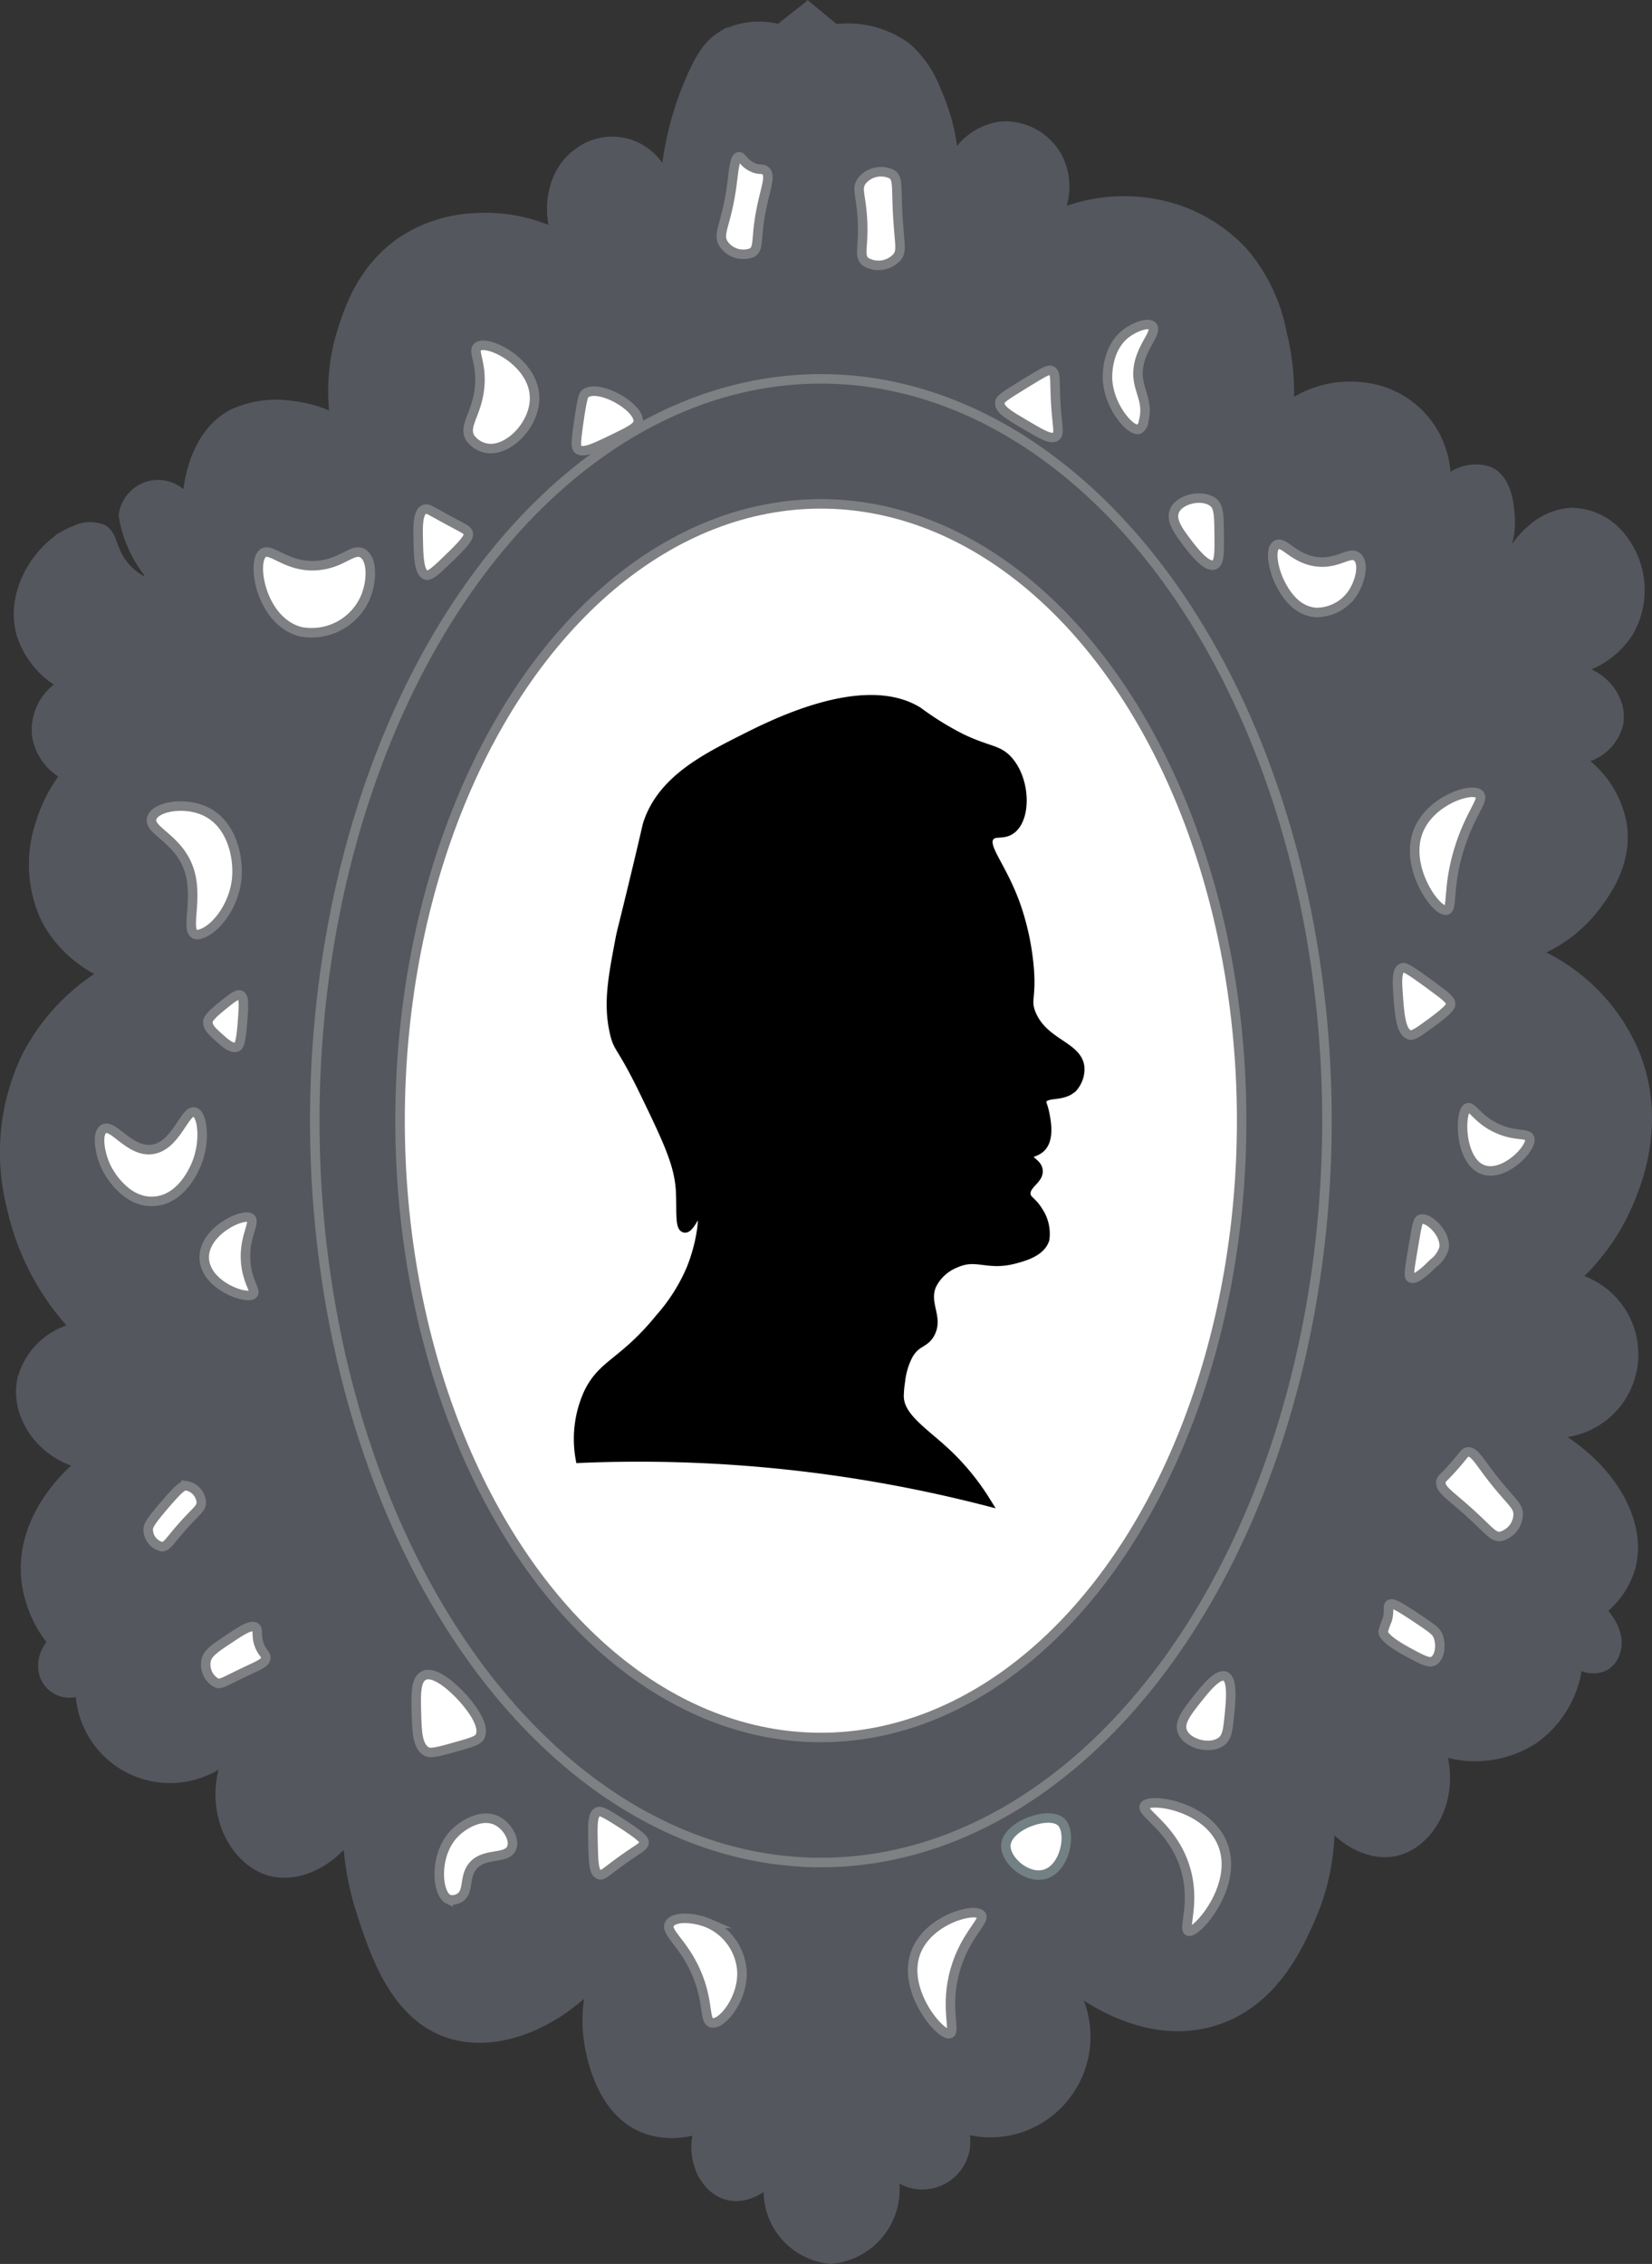 <svg id="Layer_2" data-name="Layer 2" xmlns="http://www.w3.org/2000/svg" viewBox="0 0 173.686 238.014"><rect x="0" y="0" width="173.686" height="238.014" fill="#333333" stroke="none"/><defs><style>.cls-1,.cls-2{fill:#54575e;}.cls-1{stroke:#54575e;}.cls-1,.cls-2,.cls-3,.cls-4,.cls-5{stroke-miterlimit:10;}.cls-2,.cls-3{stroke:#7e8084;}.cls-3,.cls-4{fill:#fff;}.cls-4{stroke:#738084;}.cls-5{stroke:#000;}</style></defs><title>moriarty</title><path class="cls-1" d="M421.133,412.297a7.181,7.181,0,0,1-6.624-8.088c-0.155.142-2.222,1.974-4.421,1.351-2.266-.643-3.919-3.679-2.961-6.975a8.495,8.495,0,0,1-5.624,0c-4.939-1.861-5.827-8.394-5.976-9.491a14.589,14.589,0,0,1,.351-5.624c-4.589,4.628-10.69,6.747-15.467,4.921-5.367-2.052-7.436-8.465-8.788-12.655a30.01,30.01,0,0,1-1.406-7.733c-2.124,2.787-5.385,4.222-8.085,3.515-3.853-1.008-6.744-6.426-4.57-11.952a9.444,9.444,0,0,1-15.467-7.03,2.817,2.817,0,0,1-3.766-1.614,3.405,3.405,0,0,1,.88-3.473,12.605,12.605,0,0,1-2.788-6.457c-0.812-7.107,5.271-11.976,5.723-12.327-4.392-1.173-6.924-5.283-6.163-8.854a7.557,7.557,0,0,1,5.576-5.43A27.024,27.024,0,0,1,334.857,301.615a23.295,23.295,0,0,1,1.565-15.702,22.192,22.192,0,0,1,8.169-8.805,12.809,12.809,0,0,1-6.114-5.723,13.474,13.474,0,0,1-.538-10.125A15.312,15.312,0,0,1,340.531,256.271a5.738,5.738,0,0,1-2.984-4.011,5.558,5.558,0,0,1,2.69-5.527,9.277,9.277,0,0,1-4.353-5.332c-1.299-4.742,2.254-9.612,5.674-10.859a3.529,3.529,0,0,1,2.935-.098c1.072,0.658.86,2.033,2.054,3.62a6.532,6.532,0,0,0,2.25,1.859l0.783-.538a13.272,13.272,0,0,1-2.592-4.843,12.719,12.719,0,0,1-.342-1.565,3.661,3.661,0,0,1,6.699-1.581c0.007-.346.225-6.667,4.747-9.082a10.986,10.986,0,0,1,6.31-.88,13.284,13.284,0,0,1,4.451,1.321,21.382,21.382,0,0,1,.832-9.343c0.71-2.188,2.148-6.62,6.509-9.434a15.228,15.228,0,0,1,7.725-2.306,17.202,17.202,0,0,1,8.12,1.614c-0.974-3.369.044-6.774,2.434-8.448a5.9,5.9,0,0,1,9.139,2.812,33.673,33.673,0,0,1,2.812-10.897c1.077-2.373,1.939-3.471,3.164-4.218a8.063,8.063,0,0,1,5.976-.703q1.599-1.258,3.197-2.516" transform="translate(-333.662 -174.781)"/><path class="cls-1" d="M420.911,412.297a7.357,7.357,0,0,0,6.636-9.046,4.544,4.544,0,0,0,7.434-4.666,10.063,10.063,0,0,0,5.624,0,10.107,10.107,0,0,0,5.624-15.115c0.491,0.418,7.626,6.303,15.389,3.691,5.995-2.017,8.561-7.821,9.825-10.678a24.273,24.273,0,0,0,2.039-9.973c1.864,2.212,4.563,3.43,6.933,2.892,3.512-.797,6.281-5.446,4.783-10.529a11.313,11.313,0,0,0,9.788-1.298,11.168,11.168,0,0,0,4.56-7.897,2.794,2.794,0,0,0,2.892.222,2.586,2.586,0,0,0,1.112-1.594c0.592-2.118-1.365-4.076-1.52-4.227a8.861,8.861,0,0,0,3.077-4.523c1.255-4.649-1.949-10.51-8.231-14.088a8.303,8.303,0,0,0,2.41-16.313,23,23,0,0,0,5.672-8.082c0.802-1.938,3.361-8.117.727-15.159a20.062,20.062,0,0,0-10.663-11.016,14.815,14.815,0,0,0,6.414-4.857c1.063-1.423,3.445-4.614,2.733-8.781a10.687,10.687,0,0,0-4.401-6.68,4.973,4.973,0,0,0,4.041-3.633c0.498-2.412-1.36-5.219-4.449-5.784a9.083,9.083,0,0,0,5.561-3.967,8.846,8.846,0,0,0-1.372-10.566,6.75,6.75,0,0,0-4.746-1.965,6.875,6.875,0,0,0-4.189,1.854,8.509,8.509,0,0,0-2.299,3.114l-0.593-.519a8.633,8.633,0,0,0,.704-3.93c-0.072-1.167-.244-3.977-2.224-4.857a4.487,4.487,0,0,0-4.523,1.075,9.699,9.699,0,0,0-8.527-9.899,11.23,11.23,0,0,0-7.971,1.928,25.717,25.717,0,0,0-.704-7.489,18.426,18.426,0,0,0-4.115-8.676,16.91,16.91,0,0,0-7.081-4.523,18.154,18.154,0,0,0-12.309.519,6.811,6.811,0,0,0-.074-5.858,6.265,6.265,0,0,0-6.117-3.337,6.602,6.602,0,0,0-4.857,3.522,20.763,20.763,0,0,0-1.817-7.23,11.411,11.411,0,0,0-3.077-4.56,10.415,10.415,0,0,0-7.563-1.965q-1.613-1.335-3.226-2.669" transform="translate(-333.662 -174.781)"/><ellipse class="cls-2" cx="86.302" cy="117.82" rx="53.21" ry="77.992"/><ellipse class="cls-3" cx="86.302" cy="117.82" rx="44.242" ry="64.848"/><path class="cls-3" d="M411.66,381.929c0.189,2.967-2.112,5.762-3.168,5.513-0.841-.199-0.271-2.177-1.647-5.323-1.374-3.141-3.263-4.186-2.788-5.069,0.456-.849,2.641-0.704,4.119-0.063A5.922,5.922,0,0,1,411.66,381.929Z" transform="translate(-333.662 -174.781)"/><path class="cls-3" d="M401.375,368.466c-0.015.465-.498,0.596-2.197,1.804-1.801,1.28-2.122,1.746-2.535,1.584-0.566-.222-0.591-1.346-0.634-3.295-0.042-1.926-.066-3.027.507-3.295,0.23-.107.506-0.056,2.281,1.077C401.274,367.923,401.382,368.235,401.375,368.466Z" transform="translate(-333.662 -174.781)"/><path class="cls-3" d="M383.273,371.093c1.175-1.646,3.654-.75,4.182-2.028,0.371-.899-0.459-2.302-1.521-2.851-1.61-.834-3.604.372-4.562,1.394-2.084,2.223-1.79,6.26-.57,6.843a1.394,1.394,0,0,0,1.141-.127C382.995,373.727,382.43,372.274,383.273,371.093Z" transform="translate(-333.662 -174.781)"/><path class="cls-3" d="M384.097,357.407c-0.209.367-.966,0.588-2.471,1.014-1.766.5-2.659,0.745-3.105,0.507-0.978-.522-1.024-2.129-1.077-3.992-0.056-1.941-.102-3.549.76-3.992,1.3-.667,3.64,1.841,3.992,2.218C382.474,353.46,384.878,356.036,384.097,357.407Z" transform="translate(-333.662 -174.781)"/><path class="cls-3" d="M361.603,349.106c-0.057.494-.652,0.712-2.218,1.457-2.254,1.073-2.505,1.327-2.978,1.141a2.208,2.208,0,0,1-1.077-2.344c0.142-.761.899-1.278,2.408-2.281,1.359-.903,2.331-1.537,2.788-1.204,0.368,0.269-.01.866,0.444,1.964C361.293,348.624,361.648,348.711,361.603,349.106Z" transform="translate(-333.662 -174.781)"/><path class="cls-3" d="M354.823,332.695c0.022,0.655-.461.877-1.838,2.408-1.532,1.703-1.74,2.324-2.344,2.281a1.866,1.866,0,0,1-1.394-1.711c-0.031-.419.105-0.787,1.711-2.661,1.627-1.898,1.936-2.045,2.281-2.028A1.891,1.891,0,0,1,354.823,332.695Z" transform="translate(-333.662 -174.781)"/><path class="cls-3" d="M359.575,308.11c0.293,1.707,1.013,2.41.697,2.725-0.637.634-4.935-.86-5.132-3.675-0.203-2.894,4.088-4.923,4.875-4.314C360.604,303.301,359.058,305.103,359.575,308.11Z" transform="translate(-333.662 -174.781)"/><path class="cls-3" d="M354.316,297.148c-0.234.562-1.552,3.725-4.435,3.929-3.092.218-4.856-3.185-5.006-3.485-0.738-1.478-1.081-3.658-.317-4.119,0.998-.602,2.693,2.451,5.069,2.154,2.562-.32,3.455-4.226,4.499-3.929C354.98,291.942,355.286,294.818,354.316,297.148Z" transform="translate(-333.662 -174.781)"/><path class="cls-3" d="M359.131,282.574c-0.159,1.985-.39,2.204-0.57,2.281-0.522.225-1.278-.454-1.901-1.014-0.669-.601-1.177-1.057-1.141-1.647,0.01-.161.07-0.495,1.331-1.521,1.169-.951,1.753-1.427,2.091-1.267C359.369,279.607,359.289,280.596,359.131,282.574Z" transform="translate(-333.662 -174.781)"/><path class="cls-3" d="M358.561,267.05c-0.251,2.988-2.321,5.582-3.929,5.956a0.706,0.706,0,0,1-.444,0c-1.034-.406.272-3.58-0.57-6.526-1.013-3.543-4.443-4.346-3.992-5.703,0.396-1.193,3.437-1.743,5.639-.697C358.012,261.383,358.747,264.828,358.561,267.05Z" transform="translate(-333.662 -174.781)"/><path class="cls-3" d="M371.931,237.902a6.159,6.159,0,0,1-6.653,3.295c-4.145-1.055-5.193-7.254-3.992-8.237,0.866-.709,2.553,1.577,5.83,1.267,2.597-.245,3.676-1.883,4.689-1.267C372.883,233.616,372.796,236.164,371.931,237.902Z" transform="translate(-333.662 -174.781)"/><path class="cls-3" d="M382.893,230.869c0.059,0.285-.033.65-1.774,2.344-1.486,1.446-2.238,2.167-2.661,2.028-0.751-.247-0.789-1.974-0.824-3.612-0.033-1.534-.064-2.989.634-3.295,0.351-.154.614,0.103,2.408,1.077C382.445,230.373,382.809,230.459,382.893,230.869Z" transform="translate(-333.662 -174.781)"/><path class="cls-3" d="M389.863,216.485c0.103,2.832-2.615,5.639-4.816,5.449a2.689,2.689,0,0,1-1.964-1.141c-0.678-1.217.577-2.341,0.95-4.879,0.422-2.869-.772-4.224-0.127-4.689C384.95,210.474,389.73,212.832,389.863,216.485Z" transform="translate(-333.662 -174.781)"/><path class="cls-3" d="M400.762,219.146c-0.072.556-.956,0.983-2.725,1.838-1.878.908-3.075,1.486-3.612,1.014-0.212-.187-0.255-0.48.063-2.725,0.4-2.819.559-2.999,0.697-3.105C396.587,215.089,400.965,217.579,400.762,219.146Z" transform="translate(-333.662 -174.781)"/><path class="cls-3" d="M413.558,197.574c-0.407,2.479-.122,3.337-0.821,3.767a2.514,2.514,0,0,1-2.978-.887c-0.708-1.044.196-1.921,0.76-5.639,0.288-1.896.328-3.478,0.824-3.548,0.331-.047.48,0.632,1.394,1.077,0.753,0.367,1.058.105,1.394,0.38C414.814,193.283,414.021,194.755,413.558,197.574Z" transform="translate(-333.662 -174.781)"/><path class="cls-3" d="M428.071,197.729c0.177,2.847.434,3.469-.127,4.119a2.633,2.633,0,0,1-3.295.444c-0.733-.629-0.146-1.558-0.317-4.499-0.145-2.508-.651-3.196-0.063-3.992a2.592,2.592,0,0,1,3.168-.697C428.121,193.578,427.862,194.355,428.071,197.729Z" transform="translate(-333.662 -174.781)"/><path class="cls-3" d="M444.673,217.372c0.151,2.336.42,2.993,0,3.295-0.508.366-1.459-.195-3.168-1.204-1.84-1.086-2.759-1.629-2.724-2.331,0.019-.383.31-0.598,2.66-2.041,2.151-1.321,2.481-1.492,2.788-1.331C444.727,214.023,444.507,214.814,444.673,217.372Z" transform="translate(-333.662 -174.781)"/><path class="cls-3" d="M453.354,214.711c0.198,1.417,1,2.472.57,4.245a1.215,1.215,0,0,1-.507.95c-0.862.278-3.096-2.27-3.308-5.126-0.017-.231-0.203-3.389,2.04-5.013,0.805-.583,2.194-1.164,2.661-0.697C455.522,209.781,452.941,211.752,453.354,214.711Z" transform="translate(-333.662 -174.781)"/><path class="cls-3" d="M461.844,230.869c0.021,1.959.033,3.07-.507,3.295-0.818.341-2.301-1.6-2.725-2.154-1.003-1.313-1.92-2.512-1.457-3.548,0.578-1.296,3.055-1.76,4.119-.824C461.804,228.103,461.824,229.031,461.844,230.869Z" transform="translate(-333.662 -174.781)"/><path class="cls-3" d="M476.355,233.34c0.774,0.66.325,2.678-.57,3.929a4.591,4.591,0,0,1-3.802,1.901c-2.198-.186-3.286-2.242-3.675-2.978-0.784-1.482-1.178-3.663-.444-4.119,0.768-.477,1.832,1.514,4.309,1.774C474.405,234.082,475.58,232.68,476.355,233.34Z" transform="translate(-333.662 -174.781)"/><path class="cls-3" d="M487,264.262c-1.168,3.95-.587,6.063-1.267,6.21-1.073.232-4.523-4.592-2.915-8.427,1.329-3.168,5.645-4.553,6.4-3.738C489.766,258.898,488.156,260.353,487,264.262Z" transform="translate(-333.662 -174.781)"/><path class="cls-3" d="M486.176,280.356c-0.003.193-.075,0.514-1.964,1.901-1.311.962-1.974,1.441-2.344,1.331-0.917-.273-1.063-2.216-1.192-3.934-0.118-1.574-.211-2.811.368-3.099,0.264-.132.575-0.02,3.105,1.838C485.874,279.658,486.182,279.939,486.176,280.356Z" transform="translate(-333.662 -174.781)"/><path class="cls-3" d="M494.477,294.423c0.367,0.993-2.589,4.067-4.816,3.358-2.562-.815-2.599-6.137-1.711-6.527,0.494-.217,1.026,1.2,3.105,2.154C493.017,294.31,494.261,293.838,494.477,294.423Z" transform="translate(-333.662 -174.781)"/><path class="cls-3" d="M485.479,306.019a3.161,3.161,0,0,1-1.141,1.584c-0.555.554-1.825,1.823-2.344,1.521-0.253-.147-0.201-0.594.317-3.612,0.367-2.14.43-2.437,0.697-2.535C483.82,302.679,485.742,304.499,485.479,306.019Z" transform="translate(-333.662 -174.781)"/><path class="cls-3" d="M493.273,334.089a2.457,2.457,0,0,1-1.838,2.218c-0.777.097-1.136-.546-3.105-2.344-2.291-2.093-3.303-2.59-3.168-3.422,0.058-.358.256-0.336,1.457-1.711,0.994-1.138,1.027-1.346,1.331-1.394,0.722-.115,1.192.955,2.851,3.042C492.61,332.751,493.334,333.093,493.273,334.089Z" transform="translate(-333.662 -174.781)"/><path class="cls-3" d="M484.846,346.762c0.383,0.942.203,2.291-.507,2.661-0.439.229-1.144-.14-2.535-0.887-2.641-1.419-2.718-2.031-2.725-2.218a8.771,8.771,0,0,1,.444-1.267c0.25-1.005.001-1.395,0.253-1.584,0.262-.196.762,0.049,2.788,1.394C484.421,346.093,484.67,346.331,484.846,346.762Z" transform="translate(-333.662 -174.781)"/><path class="cls-3" d="M462.098,357.85c-1.157.909-3.605,0.295-4.119-1.014-0.389-.99.458-2.054,1.647-3.548,0.732-.92,2.066-2.595,2.851-2.281,0.81,0.323.588,2.581,0.444,4.055C462.77,356.609,462.682,357.391,462.098,357.85Z" transform="translate(-333.662 -174.781)"/><path class="cls-3" d="M462.161,368.559c1.847,4.346-2.676,9.542-3.548,9.251-0.613-.204.817-3.031-0.38-6.78-1.327-4.155-4.681-5.69-4.245-6.4C454.522,363.76,460.477,364.595,462.161,368.559Z" transform="translate(-333.662 -174.781)"/><path class="cls-4" d="M443.406,371.854c-1.878.444-4.102-1.572-3.992-3.105,0.148-2.066,4.562-3.631,5.83-2.408C446.364,367.423,445.681,371.316,443.406,371.854Z" transform="translate(-333.662 -174.781)"/><path class="cls-3" d="M434.091,381.865c-1.119,3.898.082,6.503-.57,6.717-0.943.309-5.147-4.569-3.548-8.618,1.346-3.408,6.192-4.676,6.843-3.865C437.308,376.712,435.147,378.186,434.091,381.865Z" transform="translate(-333.662 -174.781)"/><path class="cls-5" d="M437.683,262.755c0.496-.723,1.493-0.082,2.411-0.887,1.467-1.289,1.351-5.072-.425-7.099-1.082-1.235-2.031-.962-4.963-2.366a31.755,31.755,0,0,1-4.537-2.81c-5.648-3.48-15.084,1.268-18.15,2.81-4.191,2.109-8.68,4.367-10.209,8.873-0.152.449-.066,0.304-1.418,5.915-1.341,5.568-1.352,5.404-1.56,6.507-0.745,3.958-1.244,6.607-.567,9.613,0.418,1.859.679,1.158,3.261,6.507,2.341,4.85,3.515,7.33,3.687,10.056,0.118,1.868-.096,3.862.425,3.993,0.562,0.141,1.321-2.05,1.702-1.923,0.432,0.145.208,3.219-.993,6.211a19.017,19.017,0,0,1-3.261,5.176c-3.88,4.769-5.993,4.76-7.515,7.838a11.629,11.629,0,0,0-.9,6.912,146.66,146.66,0,0,1,42.588,4.476,25.188,25.188,0,0,0-3.97-4.88c-2.424-2.302-5.054-3.826-5.105-6.063a10.461,10.461,0,0,1,.142-1.627,7.761,7.761,0,0,1,.851-2.81c0.854-1.421,1.674-1.12,2.269-2.218,0.91-1.682-.637-3.078.142-5.028a4.717,4.717,0,0,1,2.552-2.366c2.214-.999,3.306.353,6.239-0.444,0.946-.257,2.726-0.741,3.119-2.07a4.256,4.256,0,0,0-.709-2.958c-0.655-1.069-1.237-1.115-1.276-1.775-0.062-1.064,1.417-1.548,1.276-2.514-0.109-.749-1.07-0.945-0.993-1.479,0.07-.483.863-0.355,1.418-1.035,0.767-.94.434-2.634,0.284-3.401-0.196-.996-0.434-1.14-0.284-1.479,0.395-.888,2.189-0.227,3.261-1.331a2.936,2.936,0,0,0,.709-1.923c-0.057-2.404-3.778-2.566-5.105-5.768-0.641-1.547.126-1.736-.284-5.472a27.084,27.084,0,0,0-1.276-5.768C439.023,265.838,436.913,263.876,437.683,262.755Z" transform="translate(-333.662 -174.781)"/></svg>